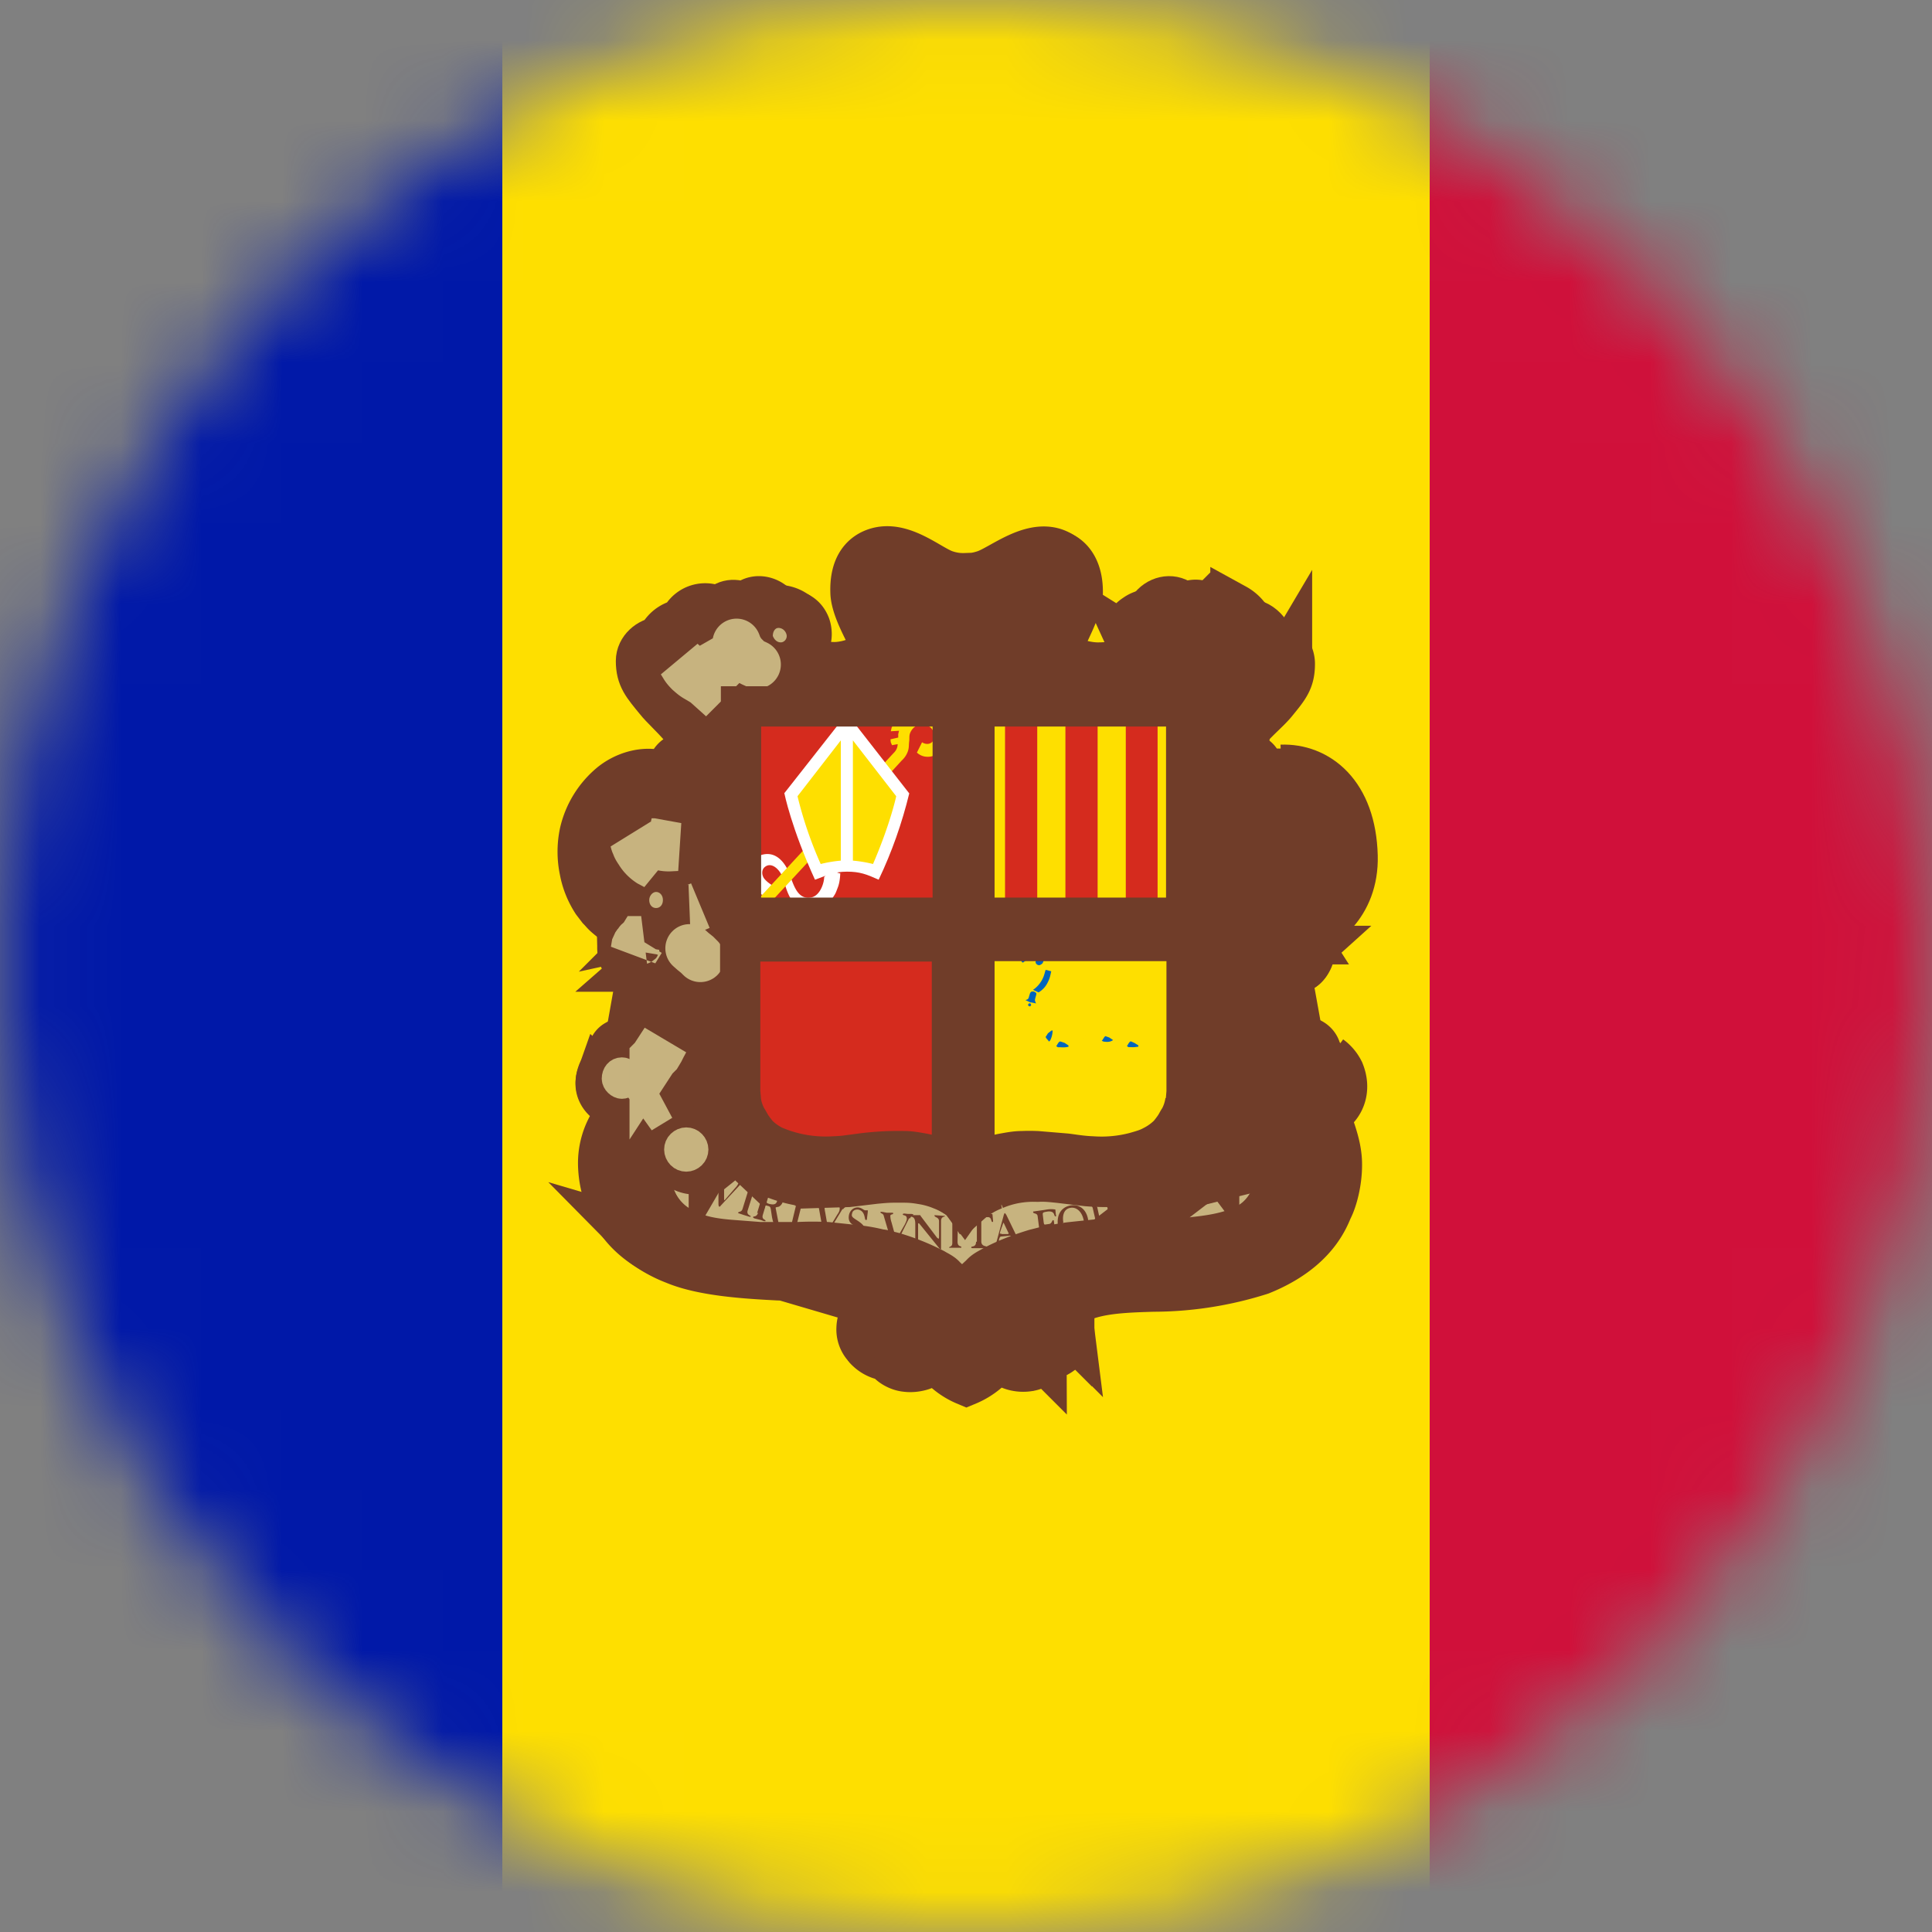<svg xmlns="http://www.w3.org/2000/svg" width="24" height="24" fill="none" xmlns:v="https://vecta.io/nano"><rect width="100%" height="100%" fill="#808080" stroke="none"/><style><![CDATA[.B{stroke-linecap:round}.C{fill:#fedf00}.D{stroke-width:.7}.E{stroke:#703d29}.F{stroke-width:.6}.G{fill:#d52b1e}.H{fill:#c7b37f}.I{stroke-width:.5}]]></style><mask id="A" mask-type="alpha" maskUnits="userSpaceOnUse" x="0" y="0" width="24" height="24"><circle cx="12" cy="12" r="12" fill="#c4c4c4"/></mask><g mask="url(#A)"><path d="M-4 0H28V24H-4V0Z" fill="#d0103a"/><path d="M-4 0H17.76V24H-4V0Z" class="C"/><path d="M-4 0H6.24v24H-4V0z" fill="#0018a8"/><path d="M11.02 6.83c.385 0 .545.33.93.33.235 0 .375-.075.585-.195.145-.08.235-.125.4-.125a.37.37 0 0 1 .365.2.53.53 0 0 1 .065.335 2 2 0 0 1-.135.415c-.035.08-.065.125-.065.2 0 .205.28.275.47.28.04 0 .385 0 .6-.2-.115-.005-.245-.1-.245-.215 0-.13.1-.215.215-.255.025-.005.065.015.085 0 .035-.015.02-.05.05-.07.06-.05.1-.08.18-.08.05 0 .08.005.125.035.02.02.03.04.05.04.06 0 .1-.04.15-.04a.25.25 0 0 1 .115.03c.03.015.03.075.07.075.02 0 .12-.045.175-.045.1 0 .17.04.24.125.02.025.03.07.05.07a.31.31 0 0 1 .24.15c.015.02.035.07.055.075.03.015.05.01.085.035a.3.3 0 0 1 .14.24c0 .035-.015.08-.025.1-.1.325-.315.43-.54.715-.1.12-.175.215-.175.37 0 .035.05.105.065.135-.01-.07.025-.16.1-.165a.2.2 0 0 1 .2.18c.001.03-.004.06-.015.1a.48.48 0 0 1 .2-.07h.095c.165 0 .35.095.465.2a1.05 1.05 0 0 1 .365.84c-.04.26-.015.74-.7.93.125.05.2.15.2.26.001.03-.003.06-.014.088s-.026.054-.047.076-.045.04-.073.052-.057.02-.087.02a.22.22 0 0 1-.175-.07c-.14.14-.165.285-.165.485a.63.63 0 0 0 .07.3.62.62 0 0 0 .185.255c.05-.075.105-.13.2-.13.085 0 .16.03.195.1.01.025 0 .045.015.07s.04.035.055.065c.025.05 0 .1.025.135.015.035.045.04.06.07a.31.31 0 0 1 .025.135c0 .15-.135.26-.285.26-.05 0-.07-.02-.115-.015.085.085.15.125.215.225.102.152.154.332.15.515a1.1 1.1 0 0 1-.14.56 1 1 0 0 1-.35.425 1.75 1.75 0 0 1-.8.32c-.18.037-.365.06-.55.07l-.705.04c-.36.02-.6.075-.865.33.12.085.2.175.2.32s-.1.265-.235.3c-.035.01-.06 0-.095.02s-.035.065-.07.085a.31.31 0 0 1-.19.05.4.4 0 0 1-.32-.125c-.1.1-.15.17-.275.245-.04.02-.06.05-.105.05-.075 0-.1-.05-.17-.1a1.15 1.15 0 0 1-.22-.2c-.115.065-.18.12-.315.12a.35.35 0 0 1-.2-.05c-.03-.025-.04-.06-.075-.08-.035-.025-.065-.015-.105-.035-.15-.065-.25-.175-.25-.34 0-.145.1-.235.22-.3-.25-.25-.5-.3-.85-.3l-.7-.04c-.22-.015-.34-.035-.55-.07-.165-.025-.26-.035-.4-.105-.5-.24-.84-.565-.9-1.125-.01-.05-.01-.075-.01-.125 0-.3.115-.47.32-.675-.05-.015-.085 0-.14-.015-.125-.05-.22-.135-.22-.275 0-.05 0-.085.025-.13.02-.03.05-.035.06-.07.01-.05 0-.08.02-.125.015-.025.04-.03.05-.06.05-.095.1-.17.205-.17.1 0 .15.05.2.125.1-.04.1-.105.16-.185.06-.1.098-.2.1-.325s-.002-.23-.04-.34c-.02-.075-.03-.125-.1-.185-.05.05-.1.07-.17.07-.145 0-.25-.125-.25-.265a.24.24 0 0 1 .15-.23c-.08-.07-.15-.075-.235-.13-.13-.08-.175-.17-.26-.3-.06-.08-.075-.14-.1-.235a.95.95 0 0 1-.05-.39c.03-.25.075-.4.23-.595a.66.66 0 0 1 .29-.245c.115-.05.185-.085.3-.085l.1.005c.05.003.097.017.14.04.02.01.055.045.055.02s-.015-.04-.015-.065c0-.1.075-.2.18-.2.075 0 .105.07.145.135.02-.04.035-.07.035-.115 0-.17-.095-.26-.2-.395-.235-.3-.525-.425-.525-.8 0-.1.05-.185.15-.245.025-.015.065 0 .1-.015s.02-.05.035-.07c.025-.035.05-.05.08-.08.05-.05.1-.03.155-.075.03-.02.04-.05.06-.07.065-.08.125-.12.23-.12.05 0 .08 0 .125.02l.05.025c.015-.01.04-.04.075-.055a.2.2 0 0 1 .11-.03c.055 0 .1.03.15.03.015 0 .02-.02.04-.03.05-.035.075-.05.135-.05s.1.015.14.05c.05.025.05.065.1.1.025.015.05.01.075.02.13.045.225.13.225.265 0 .075-.015.125-.07.175-.045.035-.085.03-.14.05a.8.8 0 0 0 .565.175c.2 0 .465-.085.465-.295 0-.1-.05-.15-.1-.24a.94.94 0 0 1-.105-.425.49.49 0 0 1 .095-.335c.08-.115.18-.145.325-.145z" class="H"/><g class="E"><g class="D"><path d="M9.62 7.95a.18.18 0 0 0 .12.12c.04.015.135.01.2-.07.05-.06.05-.14.03-.2-.017-.044-.046-.083-.085-.1l-.255.26z" stroke-linejoin="round"/><path d="M16.05 11.805c-.06-.145-.215-.08-.22 0-.025.185.135.24.25.2a.2.2 0 0 0 .073-.037c.022-.017.04-.04.052-.063.03-.05.04-.12.02-.185-.008-.03-.022-.056-.04-.08a.25.25 0 0 0-.065-.06c-.045-.03-.095-.03-.17-.03-.275 0-.52.325-.6.67a1.43 1.43 0 0 0-.015.6 1.12 1.12 0 0 0 .295.565c.14.133.3.232.495.3.065.02.134.02.2.005.16-.035.235-.2.15-.35-.065-.125-.265-.2-.36-.03-.005.015-.02.045-.02.075 0 .045.02.1.05.12.075.045.2.03.185-.1" class="B"/></g><path d="M15.2 13.7c.085-.098.202-.163.33-.185a.63.63 0 0 1 .41.1c.163.074.3.194.396.345s.146.326.144.505-.05.375-.1.47c-.04.085-.15.45-.765.7-.355.15-.9.18-1.285.2-.52.015-1 .035-1.275.38" stroke-width=".8"/><g class="D"><path d="M12.525 8.135c.04.07.065.115.04.195-.03.085-.1.14-.18.14a.27.27 0 0 1-.225-.39c.16-.265.465-.115.75.015-.015-.065-.04-.1-.035-.175.005-.2.16-.3.225-.5.035-.115.05-.215-.035-.3-.075-.065-.16-.065-.255-.03-.2.075-.425.295-.83.3-.4-.005-.64-.225-.835-.3-.1-.035-.18-.035-.255.035-.085.08-.07.18-.035.3.065.2.22.285.225.5 0 .08-.02.1-.035.17.285-.13.6-.295.75-.015.085.16-.025.385-.225.385-.1 0-.15-.05-.18-.135-.02-.075 0-.14.04-.2m3.9 6.155c-.015-.05 0-.105.04-.165.06-.08.185-.105.3-.05a.37.37 0 0 1 .125.11l.055.08c.035.055.05.1.05.125.125.35-.07.725-.325.88-.2.12-.435.17-.72.2-.125.02-.2.015-.325.025h-.48c-.12-.006-.24-.006-.36 0l-.38.04c-.08.01-.17.025-.27.05-.03 0-.06.01-.1.02l-.06.015c-.18.055-.35.12-.5.2-.04.025-.1.05-.125.085l-.065.06c-.1.1-.195.2-.22.335v.08c0 .1.07.215.27.25l3.07-2.35z"/><path d="M11.83 8.28c-.005.075-.035.125-.115.155m.015-.44c.04.027.074.064.095.108s.03.093.025.142c-.01.125-.04.155-.14.225l.02-.475z" class="B"/></g></g><path d="M9.835 7.665l.035.025.04.04.025.05.01.04v.095l-.01.04-.025.03-.03.03-.045.025-.1.02-.05-.025-.045-.03-.025-.04-.02-.05v-.02l.24-.23z" class="H"/><g class="E"><g class="D"><path d="M9.76 7.86c-.015-.085-.1-.1-.15-.05-.055.075-.015.2.1.235a.2.2 0 0 0 .195-.07c.05-.065.045-.14.025-.2-.016-.045-.046-.083-.085-.1-.135-.1-.355-.08-.43.1-.1.22.1.4.3.515.23.16.5.2.7.2.46-.005.8-.225 1.035-.35.05-.03.105-.025.135.01a.1.1 0 0 1-.015.135" class="B"/><path d="M9 14.07l-.005.1-.015.06-.05.1-.065.1-.075.06-.055.025-.08.02M8.4 14.06l-.1.035-.1.08-.05.065-.055.1-.025.075-.02.1-.01.07.36-.515z"/></g><path d="M11.985 16.455c-.015.085-.095.18-.265.2l-.03.01" stroke-width=".8"/><path d="M16.2 13.8c.1.087.162.192.2.308s.072.24.07.367c0 .18-.05.375-.1.47-.04.085-.15.45-.765.7a4.25 4.25 0 0 1-1.28.2c-.515.015-1 .035-1.27.365" stroke-width=".9"/><path d="M15.375 14.145c.04-.05.175-.12.3-.055a.31.31 0 0 1 .115.1" class="F"/><path d="M16.08 13.7l.07.025a.35.35 0 0 0 .2 0c.14-.04.23-.17.16-.345a.3.3 0 0 0-.09-.105" stroke-width=".9"/><path d="M9.945 7.9c0 .1-.06.14-.15.16M8.015 10c-.1.055-.165.07-.24.155-.058.107-.102.222-.13.34l.37-.495z" class="B D"/><path d="M15.855 9.6a.95.95 0 0 1 .673.299.95.95 0 0 1 .257.691c0 .8-.495.925-.7.98" class="F"/><path d="M15.92 9.6c.405-.015.825.285.845 1.035.015.585-.4.85-.6.9" class="D"/><g class="F"><path d="M8.62 9.525v.05m7.07 2.845l.005-.08.03-.125.035-.1.045-.08.05-.065-.165.45zm.555-.62v.075l-.025.05-.035.055-.04.03-.06.025h-.055L16 12.03l.255-.23zm-.97-2.4l.015-.085.04-.08.05-.075.08-.1.07-.07.1-.1.1-.095.055-.065.075-.095.07-.1.04-.085.025-.1.005-.135v-.04L15.275 9.4zm.1 5.155l.08-.02.06-.03.035-.035.025-.04.015-.06v-.045l-.215.23zM7.68 13.7h.135l.08-.03-.215.03zm.465-1.855l-.01.07-.04.06L8.06 12l-.035.015-.05.005h-.03l.2-.175zm.295-.6l-.015.105-.025.05-.04.06-.06.045-.06.03-.115.025.315-.315zm.45-1.67l-.025.065-.025.05-.04.05-.05.05-.06.025-.055.015-.03-.005.285-.25z"/><path d="M16.135 13.5l.025.01c.07.04.2-.01.17-.12m-7.615-2.2c-.03.03-.066.053-.105.07l.105-.07z" class="B"/><path d="M12.37 16.835a.85.85 0 0 1-.38.305c-.153-.064-.284-.17-.38-.305m4.28-4.855c.05.065.145.085.22.065.027-.007.05-.02.073-.037a.2.2 0 0 0 .052-.063c.03-.05.04-.12.02-.185-.01-.03-.025-.056-.045-.08a.34.34 0 0 0-.065-.075l-.02-.01-.235.385zm.555 1.315c.003-.01.004-.023.005-.035a.2.2 0 0 0-.065-.15l-.04-.04.1.225zm-.08-.2c0-.1-.075-.16-.17-.175l.17.175zm-.38-.035L15.92 13c-.137-.145-.214-.336-.215-.535 0-.2.08-.42.18-.5l.1 1.085zM13.06 16.2l.1-.08.06-.05.115-.07.1-.05.08-.025.15-.03.18-.03-.785.335z"/><path d="M11.72 16.63a.5.5 0 0 1-.11.21" class="B"/><path d="M12.35 16.82c-.065.1-.215.25-.38.3-.153-.066-.285-.173-.38-.3m.145-.295l-.02.1.02-.1zm-.135.325l-.05.05-.085.045-.1.03.235-.125zm-.515-8.765c.015-.04.025-.07.025-.13-.005-.2-.16-.305-.225-.5-.035-.115-.05-.215.035-.3.07-.07.16-.07.25-.03.2.075.43.3.835.3-.405-.01-.64-.225-.83-.3-.1-.04-.2-.05-.265.025-.085.08-.06.2-.025.305.065.195.2.3.215.5 0 .06-.015.1-.025.13h.01zM12 7.4c.4-.02.745-.3.855-.315.1-.02.15-.01.225.055-.07-.065-.15-.06-.25-.025-.2.075-.42.3-.83.3V7.4zm3.98 5.66c-.096-.072-.174-.166-.228-.273s-.082-.226-.082-.347c0-.205.085-.42.18-.5l.13 1.12z"/><path d="M11.335 8.185l.115-.065c.05-.03.115-.025.145.01s.035.1-.01.14" class="B"/><path d="M8.76 9.755c.043.034.077.077.1.127s.035.104.034.158c0 .155-.13.4-.45.5-.106.03-.22.015-.315-.04m2.605-2.035c.275-.06.5-.18.67-.275l-.67.275zm2.28 7.935c.025.015.04.05.04.05.005.01.015.025.015.04.015.075-.035.12-.1.13-.085.01-.15-.04-.175-.1l.22-.12zM10.72 8.45c.275-.055.5-.18.67-.275l-.67.275zm5.55 5.07c-.05.02-.08.015-.15-.01l-.1-.05c-.182-.104-.33-.26-.42-.45-.038-.073-.067-.15-.085-.23a.6.6 0 0 1-.025-.165 1.28 1.28 0 0 1 .235-.765c.055-.08.105-.125.2-.13l.325 1.8z"/><path d="M8.815 10.28c.055.04.08.085.08.165 0 .05-.035.12-.095.185a.62.62 0 0 1-.44.2.53.53 0 0 1-.3-.085.45.45 0 0 1-.19-.27"/><path d="M8.9 9.635c-.014.044-.037.085-.068.12s-.07.062-.112.08c-.095.04-.2 0-.26-.04m.36.82c.065.06.085.135.085.23 0 .135-.055.24-.185.35-.03.03-.06.05-.1.075l.2-.655zm6.275-.45v.175-.175zm-.015-.045v.25-.25zm.015-.54v.33-.33zm-.015-.07v.445V9.5zm-.095 4.545c-.052.106-.123.2-.2.28a.98.98 0 0 1-.29.205 1.23 1.23 0 0 1-.33.11c-.11.027-.225.042-.34.045-.125 0-.195 0-.32-.01l-.335-.04c-.1-.01-.17-.02-.28-.015-.187-.007-.374.024-.55.1a1.02 1.02 0 0 0-.315.19 1.1 1.1 0 0 0-.32-.19 1.1 1.1 0 0 0-.255-.07c-.115-.02-.175-.02-.3-.02s-.17.005-.28.015l-.335.04-.32.01a1.65 1.65 0 0 1-.67-.15c-.122-.057-.23-.14-.32-.24l5.76-.25zm-3.655 2.92l.1-.01-.1.01zm1.605-.13l.1-.005.085-.035.06-.04.085-.1.015-.03.015-.085v-.04l-.35.335zm2.7-7.17c.035-.13-.01-.27-.14-.265l.14.265zm-6.74 2.06a.41.41 0 0 1-.175.235l.175-.235z"/><path d="M8.2 10.12c.075.04.155-.02.14-.12-.007-.03-.023-.055-.045-.075s-.05-.032-.08-.035" class="B"/><path d="M8.5 14.33c.015.015.02.035.04.04.035.01.06.02.095-.025.04-.055.015-.14-.025-.195a.25.25 0 0 0-.29-.05c-.04.025-.085.05-.13.1l-.055.08a.43.43 0 0 0-.055.12c-.1.295.02.6.205.785"/><path d="M13 16.4l.035.04.01.045c.015.075-.035.12-.1.13-.08.01-.14-.04-.165-.1" class="B"/><path d="M16.345 13.07c-.008-.042-.03-.08-.063-.107s-.074-.042-.117-.043c-.05 0-.096.02-.13.054s-.054.082-.054.13a.19.19 0 0 0 .05.13m-.56-5.495a.37.37 0 0 1 .315.35c0 .22-.075.3-.2.46-.125.17-.535.48-.535.835 0 .215.06.35.215.42.1.05.215 0 .27-.05.13-.12.075-.325-.06-.35-.16-.03-.195.23-.035.215l.02-1.88z"/><path d="M8.7 11.205c.135.1.195.2.195.375a.42.42 0 0 1-.2.375m6.5-2.2c-.043.034-.078.077-.1.127s-.035.104-.034.158c0 .155.13.4.45.5.12.035.24.03.3-.015l-.625-.77zM8.02 10a.47.47 0 0 0-.24.175c-.12.19-.16.417-.1.635a.79.79 0 0 0 .115.28c.015.022.03.042.05.06l.06.05.125-1.2zm3.075 5.8c.245.105.42.185.57.425a.5.5 0 0 1 .06.245c0 .135-.05.285-.165.38-.045.04-.1.07-.156.087s-.12.022-.18.013c-.095-.01-.185-.08-.2-.13l.07-1.02z"/><path d="M8.575 11.82c.2.255.315.405.32.705a.98.98 0 0 1-.25.685" class="B"/><path d="M15.085 12.775v.8l-.005.125-.015.085M12.5 8.465c.037-.027.063-.066.075-.1.025-.075.025-.14-.01-.2.05.07.05.125.035.2-.005.05-.04.075-.08.115v-.005z"/><path d="M9.005 14.025c.008.07.002.138-.018.204s-.053.128-.097.18c-.04.045-.13.13-.25.13-.185 0-.24-.125-.25-.16m6.68-1.68v.995l-.025.13.025-1.125zm0-1.025v.73-.73zm.015.06v.6-.6zm0-.75v.44-.44zm-.015-.055v.55-.55zm.015-.4v.175-.175zm-.015-.035v.25-.25zm-.1 3.5l-.02.035c-.05.107-.12.204-.205.285a.98.98 0 0 1-.295.2 1.23 1.23 0 0 1-.325.11 1.63 1.63 0 0 1-.345.045c-.125 0-.195 0-.315-.01l-.34-.04-.28-.015c-.1 0-.175 0-.285.02a1.1 1.1 0 0 0-.26.07c-.135.055-.285.15-.32.2-.03-.04-.185-.135-.315-.2a1.1 1.1 0 0 0-.26-.07c-.1-.02-.175-.02-.3-.02-.1 0-.17.005-.28.015l-.335.04-.315.01a1.65 1.65 0 0 1-.675-.15c-.108-.05-.207-.12-.3-.205a1.1 1.1 0 0 1-.125-.14l5.875-.18z"/><path d="M12.4 16.85l.035.035c.045.04.1.07.156.087s.12.022.178.013c.04-.005.08-.018.114-.04s.064-.05.086-.085l.025-.035m-4.205-2.88a.63.63 0 0 1 .095.125c.05.1.03.24-.005.3a.23.23 0 0 1-.015.02l-.075-.455zM7.84 15.3a1.53 1.53 0 0 0 .545.355c.355.15.905.18 1.285.2.5.015.965.035 1.25.35L7.84 15.3zm3.945.705a.6.6 0 0 1 .2.275l-.2-.275zm-.165.85a.4.4 0 0 1-.035.035c-.045.04-.097.07-.154.086s-.117.022-.176.014c-.1-.01-.2-.08-.215-.13l.58-.005zm-.85-.14l.015.02a.38.38 0 0 0 .255.12l-.27-.14zm1.62.14a.9.9 0 0 1-.385.305c-.153-.064-.284-.17-.38-.305l-.015-.025.78.025z"/><path d="M12.95 16.83l-.035.06-.055.05-.085.035h-.08"/><path d="M14.45 7.65a.3.3 0 0 1 .11.13c.1.225-.1.395-.3.52-.125.084-.267.14-.415.165m-.695 7.8c.05.038.093.087.12.145.015.035.02.075.025.115a.29.29 0 0 1-.075.21c-.035.037-.076.067-.123.088s-.097.032-.147.032l.2-.6zm-.2.58a.34.34 0 0 1-.26-.11l.26.1zm2.925-3.505a1.19 1.19 0 0 1-.24-.32c-.038-.07-.066-.147-.085-.225a.6.6 0 0 1-.025-.165 1.3 1.3 0 0 1 .23-.765c.035-.04.07-.1.105-.1l.015 1.585zm-.08-5.38c.125.01.24.15.24.285 0 .2-.065.275-.22.465-.13.16-.53.45-.515.725 0 .05.025.1.055.14l.44-1.615zm-.6 1.8a.35.35 0 0 0 .1.07.25.25 0 0 0 .215-.015l-.315-.055z"/><path d="M13.3 8.2a.23.23 0 0 1-.06-.05c-.05-.05-.075-.115-.04-.22.03-.095.185-.36.2-.545.01-.28-.1-.45-.265-.5M14.23 8.08a.21.21 0 0 1-.155-.075.17.17 0 0 1-.035-.05l.2.125z"/><path d="M15.065 14.35l.03.04a.41.41 0 0 0 .275.15c.185 0 .23-.13.235-.16.025-.145-.025-.18-.1-.225 0 0-.04-.02-.095-.01m-2.045-6.82l-.005.1-.03.1-.05.15-.05.095-.04.095-.02.065-.01.05.005.045.2-.7z" class="B"/><path d="M8.83 10.3c.025.02.045.045.055.065M7.85 13.72c-.06.017-.124.017-.185 0-.145-.045-.26-.18-.2-.35l.385.35zm.285-1.94c.015.015.02.035.02.05.02.2-.14.24-.25.2a.28.28 0 0 1-.15-.115c-.02-.035-.034-.074-.035-.115l.415-.03zm.685-1.15c.03.025.05.05.065.085l-.065-.085z"/><path d="M8.895 10.525c-.02.044-.047.085-.08.12a.62.62 0 0 1-.44.2.53.53 0 0 1-.3-.085c-.1-.065-.17-.165-.2-.28" class="B"/><path d="M8.77 9.765a.39.39 0 0 1 .12.17"/><path d="M8.9 10.16c-.045.15-.175.33-.43.395-.12.03-.28-.01-.33-.05" class="B"/><path d="M8 10.13c.015.13.1.23.27.23.235.005.38-.335.17-.575"/><path d="M8.15 11.585c.2-.025.33-.185.3-.365-.015-.14-.14-.25-.23-.255m-.75.3a.68.68 0 0 0 .12.12.84.84 0 0 0 .3.165l-.42-.285z" class="B"/><path d="M8.5 9.405c.095 0 .15.08.145.15"/><path d="M15.93 9.995c.085.115.03.35-.2.35a.26.26 0 0 1-.225-.125M8.47 8.15c.047.124.135.228.25.295l-.25-.295z" class="B"/><path d="M15.085 8.455V9.25"/><g class="B"><path d="M14.7 7.545c.135-.07.24-.06.315.05s.1.234.08.36a.46.46 0 0 1-.175.29m-6.73 1.87c.07.05.165-.035.125-.13-.025-.06-.1-.13-.235-.045-.14.095-.1.4.16.395.235 0 .38-.34.17-.58-.2-.23-.565-.18-.8.01a1.07 1.07 0 0 0-.36.585c-.032.152-.032.308 0 .46.025.134.076.26.15.375l.065.085c.04.04.05.06.1.1a.75.75 0 0 0 .52.185c.23-.01.365-.17.34-.365-.02-.2-.2-.285-.335-.195-.085.06-.115.245.035.3.08.025.155-.085.1-.15l-.035-1.02z"/><path d="M15.025 7.6a.29.29 0 0 1 .415.08.46.46 0 0 1 .08.305.56.56 0 0 1-.285.46"/></g><path d="M15.75 7.96c.13.01.23.125.23.255 0 .2-.05.275-.2.465-.135.165-.53.45-.52.73 0 .105.1.2.165.2"/><path d="M15.77 10.115c-.075.05-.165-.03-.125-.12.025-.06.1-.14.235-.055.135.095.1.4-.165.395-.235 0-.4-.33-.17-.58.2-.23.585-.185.825.005.1.08.305.3.35.6.05.35.045.78-.32 1.05a.91.91 0 0 1-.53.15c-.23-.01-.365-.175-.34-.37.025-.2.2-.27.335-.195s.115.27-.035.3c-.085.01-.155-.085-.1-.15" class="B"/><path d="M15.645 9.995c.04-.175.185-.2.3-.2.325.005.555.4.56.775 0 .475-.2.76-.55.775-.095 0-.25-.04-.25-.15"/><path d="M15.85 9.915c.345.08.465.4.465.7 0 .245-.025.58-.5.695" stroke-linecap="square"/><path d="M16.42 13.265c.006-.034.002-.07-.01-.1s-.032-.06-.06-.082-.058-.036-.092-.04-.07-.002-.1.01-.06.033-.082.06-.036.058-.04.092-.002.07.01.1.033.06.06.082"/><g class="B"><path d="M15.97 13.795c-.16-.1-.475-.25-.75-.1a.38.38 0 0 0-.22.22.5.5 0 0 0 .09.475c.045.05.135.13.25.135.2 0 .235-.13.24-.16.02-.14-.06-.195-.1-.205-.035-.015-.14-.01-.16.065-.01.025-.01.065.01.1m.4-1.345c.07.1.15.205.315.3l-.315-.3z"/><path d="M13.025 16.42c.05.1-.01.16-.08.17-.1.015-.165-.07-.17-.15a.22.22 0 0 1 .057-.164c.02-.022.044-.04.072-.052a.22.22 0 0 1 .086-.02c.115 0 .205.075.25.175.015.035.025.075.025.12a.29.29 0 0 1-.07.205.36.36 0 0 1-.122.09c-.046.02-.097.033-.148.034-.2.005-.375-.2-.375-.4 0-.385.57-.6.8-.65a4.2 4.2 0 0 1 .895-.12l.505-.025a2.87 2.87 0 0 0 .45-.065 1.36 1.36 0 0 0 .63-.32.96.96 0 0 0 .295-.41.85.85 0 0 0-.065-.695c-.055-.1-.13-.17-.22-.228s-.2-.097-.296-.112c-.185-.025-.35.055-.45.24-.05.1-.03.24.005.3a.3.3 0 0 0 .24.15c.2 0 .235-.13.24-.16.02-.14-.06-.195-.1-.2-.035-.01-.14-.005-.16.07-.01.025-.01.065.01.1M12.86 15.8c-.24.105-.42.185-.57.425a.52.52 0 0 0-.06.245c0 .135.055.285.165.38a.42.42 0 0 0 .157.087c.057.017.12.022.178.013.1-.01.185-.08.2-.13"/></g><path d="M15.255 11.205c-.115.04-.195.2-.195.375a.42.42 0 0 0 .2.375"/><path d="M15.38 11.82c-.2.255-.315.405-.32.705 0 .285.085.48.255.685" class="B"/><path d="M14.295 7.6l.015-.025c.085-.12.235-.155.345-.075.13.1.165.27.13.45-.025.1-.1.205-.2.275"/><path d="M9.255 7.54c-.13-.06-.235-.05-.315.05-.04.05-.066.11-.08.17s-.014.127 0 .19c.03.135.07.2.175.3" class="B"/><path d="M8.93 7.6a.29.29 0 0 0-.415.08.46.46 0 0 0-.08.305.56.56 0 0 0 .29.46m-.24-.705a.34.34 0 0 0-.3.33c0 .225.05.315.175.48s.535.48.535.835c0 .215-.06.35-.215.42-.1.05-.215 0-.27-.05-.13-.12-.075-.325.06-.35.165-.03.195.23.035.215"/><path d="M8.2 7.96c-.125.01-.25.115-.25.25 0 .2.075.28.23.47.13.165.505.45.495.725 0 .1-.075.23-.145.215"/><path d="M7.9 11.805c.065-.145.22-.08.23 0 .02.185-.14.24-.255.2a.2.2 0 0 1-.125-.1.24.24 0 0 1-.02-.185c.01-.03.025-.056.045-.08a.25.25 0 0 1 .06-.06c.05-.03.095-.03.17-.03.275 0 .52.325.6.67a1.43 1.43 0 0 1 .015.6 1.12 1.12 0 0 1-.29.565 1.29 1.29 0 0 1-.5.29.35.35 0 0 1-.195.005c-.14-.045-.23-.175-.16-.35.06-.13.27-.2.365-.03.01.015.02.045.02.075 0 .045-.02.1-.05.12-.07.045-.185.03-.18-.1" class="B"/><path d="M7.535 13.27c-.006-.034-.004-.07.008-.1s.03-.06.058-.084.058-.037.092-.043.07-.003.1.01.06.032.083.058.037.058.042.092.002.07-.01.1-.033.06-.06.082m-.16.135c.05.02.08.015.145-.01l.1-.05c.13-.075.28-.2.42-.455a.94.94 0 0 0 .085-.225c.015-.05.025-.1.03-.165a1.28 1.28 0 0 0-.24-.765c-.055-.08-.1-.125-.2-.13l-.32 1.8z"/><path d="M7.6 13.07c.008-.043.03-.08.065-.1s.076-.042.12-.04.094.02.128.056.052.08.052.13a.19.19 0 0 1-.05.13m.055-.17a.78.78 0 0 0 .228-.273.77.77 0 0 0 .082-.347c0-.205-.08-.42-.18-.5"/><path d="M8.235 12.97c-.076.126-.185.23-.315.3" class="B"/><path d="M8.73 13.685c-.05-.1-.14-.16-.3-.175a.7.7 0 0 0-.41.095.93.93 0 0 0-.54.85 1.25 1.25 0 0 0 .1.475c.045.08.15.45.765.7.416.13.85.195 1.285.195.52.02 1 .04 1.28.38"/><path d="M7.985 13.795c.165-.1.475-.25.755-.1a.4.4 0 0 1 .215.22.5.5 0 0 1-.09.475c-.045.05-.135.13-.25.135-.2 0-.235-.13-.24-.16-.02-.14.06-.195.1-.2.035-.01.14-.005.16.07.01.025.01.065-.01.1" class="B"/><path d="M8.635 14.285c.015-.05.01-.1-.04-.165-.038-.04-.088-.066-.142-.075s-.1 0-.158.025c-.035.025-.08.05-.12.1-.02.02-.05.055-.06.08-.035.055-.05.1-.05.125-.125.35.075.72.325.88.22.14.44.18.72.2l.325.025h.48a3.6 3.6 0 0 1 .36 0l.38.04a2.09 2.09 0 0 1 .27.05c.03 0 .06.01.1.02l.06.015a2.82 2.82 0 0 1 .5.2c.04.025.1.05.125.085l.065.06c.1.1.2.2.22.335v.08c0 .1-.07.215-.265.25m-.8-.195c-.05.1.01.16.08.17.1.015.165-.07.175-.15a.22.22 0 0 0-.22-.235c-.054.001-.107.02-.152.05s-.08.075-.098.125c-.015.038-.024.08-.025.12a.29.29 0 0 0 .07.205.36.36 0 0 0 .122.09c.046.02.097.033.148.034.2.005.375-.2.375-.4 0-.385-.57-.6-.8-.65a4.2 4.2 0 0 0-.895-.12c-.175-.005-.3 0-.505-.025a2.87 2.87 0 0 1-.45-.065 1.36 1.36 0 0 1-.625-.32.85.85 0 0 1-.235-1.1c.054-.092.13-.17.218-.23s.2-.1.297-.114c.2-.025.35.055.45.24.05.1.03.24-.005.3a.3.3 0 0 1-.24.15c-.2 0-.235-.13-.24-.16-.02-.14.06-.195.1-.2.035-.01.14-.005.16.07.01.025.01.065-.01.1"/><path d="M9.665 7.6l-.02-.025C9.56 7.455 9.4 7.42 9.3 7.5c-.13.1-.165.27-.125.45a.45.45 0 0 0 .2.275" class="B"/><path d="M14.34 7.98c-.2.22-.405.3-.705.3-.1 0-.275-.03-.38-.105-.065-.05-.14-.13-.095-.275.03-.095.185-.36.2-.545.015-.28-.095-.435-.265-.495-.3-.1-.65.2-.85.27-.105.035-.16.04-.255.04a.7.7 0 0 1-.26-.04c-.2-.07-.535-.38-.85-.27-.17.06-.275.215-.265.5.005.18.16.45.2.54.05.145-.025.225-.095.275-.1.075-.285.105-.375.1-.3-.005-.505-.075-.705-.295"/><path d="M10.865 15.72c.04.015.01-.01.265.1a1.1 1.1 0 0 1 .565.445c.06.112.075.242.045.365" class="B"/><path d="M10.885 16.8a.4.4 0 0 0 .16.045c.2.005.375-.2.375-.4 0-.14-.075-.26-.18-.35"/><path d="M10.93 16.42c-.05.115.02.175.1.185.1.01.17-.07.18-.15.003-.042-.006-.084-.025-.12s-.05-.068-.085-.09" class="B"/><path d="M15.505 7.74c.16 0 .3.18.3.36 0 .215-.1.345-.195.44-.065.08-.135.15-.22.235"/><path d="M7.7 13.2c.06 0 .125.045.165.115.005.01.02.04.02.075 0 .045-.02.1-.05.1-.075.05-.2.025-.2-.1m7.7-5.84a.45.45 0 0 1 .14.12c.065.1.085.185.08.3-.01.2-.16.355-.3.45l.08-.88zm-.315 0l.03.035c.095.1.1.27.08.36a.41.41 0 0 1-.19.27L15 7.57zm-.33-.055c.13.1.17.27.125.45-.03.125-.1.2-.2.26l.085-.7zm.47 2.765c.015.05.045.065.075.1.086.085.193.145.3.175.12.035.23.01.315-.045l-.7-.23z" class="B"/><path d="M7.795 12.925c.1 0 .2.095.2.2a.19.19 0 0 1-.05.13m.14-1.7c.25.05.485.345.56.665.03.115.065.365.015.6a1.12 1.12 0 0 1-.3.57c-.032.035-.067.066-.105.095l-.05.035-.12-1.965z"/><path d="M7.73 13.035c.105 0 .205.1.205.2 0 .03-.006.057-.018.083s-.03.05-.052.067"/><path d="M8.9 12.785c-.017.07-.042.137-.075.2a.89.89 0 0 1-.18.235m.065-1.245a.9.9 0 0 1 .19.385l-.2-.385z" class="B"/><path d="M8.715 11.215c.1.075.15.15.175.24"/><path d="M8.265 10.345l.1-.03.065-.05.04-.055.035-.1.015-.075m.365.93a.5.5 0 0 1-.17.23l.17-.23z" class="B"/><path d="M8.05 9.965c-.035.01-.08.02-.125.04a.45.45 0 0 0-.175.15.85.85 0 0 0-.11.635.79.79 0 0 0 .115.28l.05.07c.07.065.13.1.23.085"/><path d="M8.65 9.5c-.015.065-.05.145-.15.135" class="B"/><path d="M8.285 9.925c-.1-.095-.3-.12-.505.01L7.7 10a.44.44 0 0 0-.07.08c-.053.076-.094.16-.12.25a1.07 1.07 0 0 0-.03.315c0 .05.01.095.015.135.03.14.07.24.115.3s.15.25.385.27c.1.005.24-.035.25-.15"/><g class="B"><path d="M14.2 7.85c.015-.08.115-.095.15-.05.06.08.02.2-.1.245a.2.2 0 0 1-.19-.07c-.05-.065-.045-.14-.025-.2.01-.04.045-.075.085-.1.135-.1.355-.08.43.1.1.22-.1.4-.3.515-.23.16-.5.2-.7.185-.46 0-.805-.22-1.035-.35-.05-.025-.105-.02-.135.015a.1.1 0 0 0 .015.135"/><path d="M15.145 10.635c-.175.2-.01.515.12.6.045.035.065.015.1.035M14.28 7.775c.05 0 .06.02.075.04.06.075.015.205-.1.245l.025-.285z"/></g><path d="M15.155 10.27c-.055.04-.075.085-.08.165-.003.036.002.073.014.107s.03.066.056.093a.7.7 0 0 0 .465.185.53.53 0 0 0 .3-.085.45.45 0 0 0 .19-.27l-.945-.195zm-.095 3.285l-.01.125c-.01.122-.044.24-.1.35s-.123.2-.2.28a.98.98 0 0 1-.295.2 1.23 1.23 0 0 1-.325.115 2.19 2.19 0 0 1-.66.03l-.34-.04-.28-.015c-.186-.005-.37.028-.545.095a1.06 1.06 0 0 0-.32.19c-.03-.045-.185-.14-.315-.2a1.1 1.1 0 0 0-.26-.075c-.1-.02-.175-.02-.3-.02-.1 0-.17.01-.28.02l-.335.035-.315.01a1.65 1.65 0 0 1-.35-.04c-.113-.02-.222-.058-.325-.1a.98.98 0 0 1-.29-.205c-.088-.08-.16-.178-.2-.285a.95.95 0 0 1-.1-.345c-.01-.05-.01-.125-.01-.125v-5.1h6.16v5.1h.005z"/></g></g><g class="H"><path d="M8.4 14.28c0-.033.013-.065.037-.088s.055-.037.088-.037.065.013.088.037.037.055.037.088-.013.065-.037.088-.055.037-.088.037-.065-.013-.088-.037-.037-.055-.037-.088zm-.775-.88c0-.065.04-.115.1-.115s.085.05.085.115-.04.1-.085.1-.1-.05-.1-.1z" stroke="#c7b37f" stroke-width=".3"/><path d="M8.065 11.18c0-.05.04-.1.085-.1s.085.04.085.1-.035.1-.085.1-.085-.04-.085-.1zM9.6 7.9c0-.05.025-.1.07-.1s.085.03.1.08-.025.1-.07.1-.08-.03-.1-.08z"/></g><g stroke="#c7b37f" class="F"><path d="M8.7 11.9l-.04-.04-.05-.04-.045-.04m-.6-.1c-.02.005-.03.01-.04.025s-.02.02-.03.045l-.01.06.08-.13zm.155 1.465l.05-.05.03-.05.025-.05.035-.065-.14.215zm.075.485l-.075.035-.055.03-.065.04-.06.05.255-.155z" class="B"/><path d="M8.7 11.25l-.06.025c-.024.01-.05.014-.075.015"/><path d="M9.15 7.985c.015.035.015.05.035.08.01.025.02.04.04.06L9.3 8.2c.035.03.06.035.1.055M7.87 10.42c.01.03.01.05.025.075.01.035.025.055.045.085.032.054.077.1.13.135l.075.04-.275-.335zm.225.045l.065.03a.37.37 0 0 0 .15.03l.1-.005-.305-.055zm.665-1.98l-.1-.06c-.045-.025-.065-.045-.1-.075-.02-.02-.04-.042-.055-.065l-.04-.065.295.265zM8.84 8l.03.085a.39.39 0 0 0 .07.1c.05.05.085.065.14.1L8.84 8z" class="B"/></g><g fill="#703d29"><path d="M12.665 7.58c0-.085-.085-.1-.12-.1-.1 0-.115.055-.23.115-.1.066-.216.1-.335.1a.6.6 0 0 1-.335-.1c-.115-.06-.135-.115-.23-.115-.015.001-.03.004-.044.01s-.026.015-.036.027-.018.024-.023.038-.008.03-.007.044v.045l.015.01c0-.04.005-.06.025-.085a.11.11 0 0 1 .036-.029c.014-.007.03-.01.044-.01.1 0 .125.06.24.12.15.08.2.095.335.1a.6.6 0 0 0 .34-.1c.115-.06.15-.125.24-.125.03 0 .05.02.065.05v.045l.01.005c0-.015.01-.02.01-.05V7.58z" stroke-width=".2" class="E"/><path d="M9.22 14.7c.025-.025.045-.015.05-.03 0-.01 0-.01-.015-.015l-.045-.01-.04-.02c-.005 0-.02-.01-.025 0-.005.02.05.02.03.07-.01.022-.023.043-.04.06l-.13.15-.01.005v-.215l.005-.1c.01-.02.04 0 .045-.02 0-.005 0-.01-.015-.015-.01 0-.025 0-.055-.015l-.05-.025c-.01 0-.025-.01-.03 0l.005.015c.02.01.025.02.025.05v.37c0 .025.005.03.01.035.005 0 .01 0 .02-.015l.265-.285z"/><path d="M9.375 14.76c.015-.055.05-.02.05-.04l-.075-.035c-.02 0-.04-.015-.06-.02-.025.025.035.025.02.075l-.085.275c-.015.05-.05.03-.055.05v.005l.06.02.08.025h.015c.01-.02-.06-.015-.035-.085l.085-.27zm.185.05c.01-.03.025-.025.045-.02.05.015.07.065.05.125-.01.03-.02.06-.1.04-.015-.005-.035-.01-.03-.025l.035-.115V14.8zm-.14.25c-.025.07-.06.04-.065.06 0 .01.01.01.015.015l.08.02.04.015h.02c.005-.025-.05-.015-.035-.075l.03-.1c.005-.02.005-.025.03-.015.03.005.035.015.04.04l.015.1c.01.045.015.085.05.1.025 0 .06 0 .07-.02H9.7h-.015s-.015 0-.015-.015l-.035-.18c0-.01.02-.01.04-.015a.1.1 0 0 0 .05-.065c.005-.025.02-.1-.1-.145l-.105-.025-.06-.02h-.015c-.005.025.055.02.035.085l-.075.25h.005zm.42.125c-.02.07-.07.025-.075.05 0 .01.005.015.015.015l.075.015.07.02c.015 0 .025.01.03-.005 0-.015-.065-.015-.05-.1l.065-.26c0-.03.01-.03.03-.025l.05.01c.055.015.025.075.05.08.01 0 .01-.02.01-.03l.005-.05v-.02l-.165-.035-.16-.04-.035.085c-.005.005-.01.02 0 .02.025.005.025-.075.085-.06l.045.01c.02.005.025.01.02.04l-.065.27zm.635-.165c.02-.03.04-.025.045-.035s-.01-.01-.02-.015h-.045l-.045-.015c-.005 0-.02-.005-.02.005-.005.02.05.01.04.065 0 .01-.005.03-.03.065l-.1.165-.015.01v-.01l-.035-.2a.27.27 0 0 1-.005-.09c0-.025.035-.01.035-.025 0-.01 0-.01-.02-.015l-.055-.005c-.02 0-.035-.01-.05-.015-.01 0-.025-.005-.03.005l.005.01c.025.01.03.02.035.045l.065.365c.005.025.01.035.015.035s.01 0 .02-.015l.2-.33zm.03.34c0 .015 0 .015.01.025.03.01.05.03.085.035.07.01.13-.035.14-.1.015-.075-.015-.105-.07-.145-.065-.045-.1-.055-.085-.1.005-.035.035-.05.07-.05.1.015.08.13.1.13.015 0 .015-.005.015-.02l.01-.08v-.02h-.03c-.02 0-.035-.025-.08-.035-.06-.01-.115.035-.125.1s.02.1.06.12c.08.055.1.07.1.12s-.045.07-.085.065c-.06-.01-.08-.07-.1-.13-.02-.015-.02 0-.02.01v.085h.005zm.8-.225c.015-.035.04-.03.04-.045 0-.01-.005-.005-.02-.01h-.045l-.045-.005c-.005 0-.02 0-.02.01 0 .02.05 0 .05.055 0 .01-.005.03-.025.07l-.1.175-.005.015-.005-.015-.055-.2a.27.27 0 0 1-.015-.08c0-.025.035-.015.035-.03 0-.01 0-.01-.02-.01h-.06l-.05-.01c-.01 0-.025-.005-.03.005l.01.01c.02.01.03.015.035.04l.105.355.02.035c.005 0 .01 0 .015-.02l.175-.35v.005z"/><path d="M11.38 15.425c0 .06-.05.05-.05.075l.125.005.02-.005c0-.03-.07.01-.07-.1v-.2l.005-.005.01.005.255.315.015.005v-.015-.335c0-.065.05-.05.05-.065l-.13-.01c-.01.03.055.02.055.075v.2l-.005.02-.02-.015-.2-.265c-.01-.015-.005-.015-.02-.015h-.1l-.01.005c0 .03.06-.01.06.105v.23zm.52-.275c0-.055.04-.035.04-.055 0-.005 0-.01-.02-.01h-.13c-.015.03.04.01.04.07v.285c0 .055-.04.04-.04.06h.15c.015-.03-.045 0-.045-.075l.005-.285zm.225.275c0 .075-.06.05-.06.07 0 .01.01.01.02.01h.15c.015 0 .025 0 .025-.015s-.07 0-.07-.07v-.27c0-.03 0-.03.025-.03h.05c.06-.005.04.06.065.06.01 0 .005-.02.005-.03l-.005-.05c0-.01 0-.02-.01-.02l-.165.005H12l-.01.015-.005.08.005.02c.025 0 .01-.08.07-.08h.045c.02 0 .025 0 .03.03v.275zm.315-.1h-.02l.005-.025.035-.1v-.01l.01.005.05.105.01.02c0 .01-.01.01-.02.01h-.07v.005zm.1.025c.015 0 .015 0 .04.05l.01.04c0 .035-.035.03-.035.05h.08l.065-.005c.015 0 .02 0 .02-.01 0-.02-.03 0-.05-.035l-.17-.35-.015-.02c-.01 0-.01.01-.015.02l-.1.37c-.01.035-.04.035-.035.05h.115c.01-.005.025 0 .025-.015s-.06 0-.065-.045v-.05c.01-.04.02-.04.03-.04l.105-.01h-.005zm.415-.25c-.005-.04 0-.04.06-.05.1-.01.07.065.1.06.01 0 0-.02 0-.03l-.005-.055c-.065-.01-.1 0-.135.005l-.14.02c-.01.035.05.01.055.06l.035.275c.01.075-.035.05-.03.075l.08-.005.06-.005c.015 0 .025 0 .025-.015s-.06.005-.07-.06l-.01-.085c-.005-.035-.005-.045.015-.05h.04c.055-.01.05.055.065.05.015 0 .01-.02.005-.025l-.015-.105c-.025-.015-.015.04-.06.045l-.035.005c-.025.005-.025 0-.03-.025l-.01-.085zm.2.14c.02.115.105.185.2.165.17-.035.175-.18.16-.265-.025-.125-.115-.185-.22-.165-.125.025-.175.135-.15.265zm.055-.05c-.015-.08 0-.17.085-.185.07-.015.15.04.17.17.015.1 0 .18-.1.2-.095.02-.15-.1-.165-.18v-.005zm.415-.205c-.005-.035.01-.04.03-.045.05-.01.1.025.105.08.01.035.015.07-.065.1-.015 0-.035.005-.04-.01l-.025-.115h-.005zm0 .285c.02.07-.025.065-.025.08.005.015.015.01.02.005.03 0 .05-.015.08-.02l.05-.01c.01-.03-.04.005-.055-.06l-.025-.1c0-.02-.01-.02.02-.025.025-.01.035-.005.055.015l.065.08c.025.03.05.065.1.055.025-.005.05-.025.05-.045l-.01-.005-.015.005-.14-.145.025-.03c.01-.02.02-.045.01-.08-.005-.025-.035-.105-.15-.08l-.105.03-.06.01c-.01.035.045 0 .06.06l.06.26zm.435-.1c.015.07-.05.06-.045.08 0 .015.015.01.025.01l.07-.025.075-.015c.015 0 .025 0 .02-.02 0-.015-.065.02-.085-.05l-.065-.265c-.01-.025 0-.03.015-.035l.05-.01c.055-.02.055.05.075.045.015 0 0-.025 0-.035l-.02-.05-.17.035-.16.035v.015l.005.08c0 .01 0 .02.015.02.025-.005-.015-.08.05-.095l.04-.01c.02-.005.03 0 .035.025l.07.265zm.275-.365c-.015-.05.03-.045.02-.065h-.015l-.07.02-.06.015c-.01.03.045 0 .06.05l.08.28c.01.05-.03.05-.025.065l.065-.01.08-.02c.015 0 .015-.005.015-.015-.005-.015-.055.025-.075-.045l-.075-.275zm.115.135c.035.115.13.17.235.135.16-.055.15-.205.12-.285-.04-.12-.14-.165-.24-.135-.12.045-.16.16-.115.285zm.05-.05c-.03-.085-.03-.175.055-.2.065-.025.15.02.195.145.03.1.025.18-.06.2s-.16-.075-.2-.16v.005zm.38-.275c-.01-.035 0-.04.02-.05.05-.015.1.015.12.07.01.03.02.065-.055.095-.015 0-.035.01-.04 0l-.045-.115zm.04.28c.03.07-.02.07-.01.085 0 .015.01.005.02.005l.075-.035.045-.01c0-.035-.04.005-.06-.055l-.04-.095c-.01-.02-.01-.025.015-.035s.035-.005.055.015l.08.07c.025.025.055.055.1.04.015-.01.045-.035.035-.05l-.01-.005-.01.01h-.025l-.14-.125.02-.035a.1.1 0 0 0 0-.08c-.005-.03-.05-.1-.155-.06l-.1.045-.06.02h-.01c.01.02.055-.02.08.04l.1.25-.005-.005z"/></g><path d="M9.206 8.778h2.627v2.624H9.206V8.778z" class="G"/><path d="M10.438 10.842s0 .096-.026.17c-.032.086-.032.086-.06.128a.42.42 0 0 1-.122.128c-.064.038-.128.058-.192.05-.173-.013-.256-.205-.294-.358-.042-.163-.16-.256-.24-.192-.045.032-.045.1-.01.147.034.042.08.073.13.1l-.093.118s-.202-.026-.24-.237c-.016-.08.022-.227.157-.272.17-.058.275.064.33.166.07.14.102.397.3.358.11-.022.16-.18.16-.253l.077-.083.118.038h.003z" fill="#fff"/><path d="M10.755 9.728l.346-.374s.05-.042.05-.11l-.07.013-.016-.038-.003-.035.096-.022V9.12l.01-.042-.102.006.01-.045.016-.032.06-.013h.06c.058-.11.294-.205.46-.032.122.128.096.358-.064.422-.036.016-.075.02-.114.015s-.075-.024-.104-.05l.064-.128c.086.054.16-.01.154-.077-.006-.086-.064-.138-.138-.144s-.128.032-.16.096c-.02.042-.01.07-.016.115s0 .074-.016.122a.28.28 0 0 1-.077.115l-.352.384-1.376 1.485-.102-.096 1.382-1.494z" class="C"/><path d="M9.744 9.856s.086.43.38 1.072c.15-.054.237-.1.397-.1s.243.032.394.1c.164-.343.29-.703.38-1.072l-.774-.992-.78.992h.003z" fill="#fff"/><g class="C"><path d="M10.595 9.197l.538.694s-.07.336-.288.842a1.59 1.59 0 0 0-.25-.042V9.197zm-.15 0l-.538.694a4.89 4.89 0 0 0 .288.842 1.59 1.59 0 0 1 .25-.042V9.197zm1.67-.422h2.63V11.4h-2.63V8.775z"/></g><path d="M12.485 8.775h.4V11.4h-.4V8.775zm.75 0h.4V11.4h-.4V8.775zm.75 0h.395V11.4h-.395V8.775z" class="G"/><path d="M9.215 13.675c.005.05.025.13.07.215.05.075.03.07.135.2.058.06.126.108.2.145.236.102.493.146.75.13.135-.005.24-.02.33-.035.182-.024.366-.034.55-.03.075 0 .15.015.235.03.175.035.35.1.35.1v-2.735h-2.63v1.865l.01.12v.005z" class="C"/><path d="M9.52 14.155l.125.075.17.06v-2.6H9.52v2.475zm1.46.12V11.68h-.3v2.64l.3-.035v-.01zm.585-2.595h-.3v2.605c.095.01.2.03.3.05V11.68zm-1.17 0v2.67s-.2.01-.3 0v-2.67h.3z" stroke="#d52b1e" stroke-width=".3" class="G"/><path d="M14.736 13.677c-.01.074-.035.145-.07.21-.048.074-.032.074-.138.192a.84.84 0 0 1-.416.224 1.66 1.66 0 0 1-.531.051c-.138-.006-.24-.022-.33-.032-.122-.02-.214-.03-.352-.032a1.99 1.99 0 0 0-.198 0c-.2.023-.396.068-.586.134V11.68h2.63v1.872l-.01.122v.003z" class="C"/><path d="M12.787 11.904l-.02.006-.026.026c-.013.013-.022.016-.038.026l-.02.016c-.01.01 0 .02-.01.032-.003.013-.01.02-.02.032s-.022.016-.032.032l-.038.032-.01.003h-.02c-.013.006-.016.02-.026.026l.01.02.026.045c.006.01.006.022.016.026.016.006.03.006.042.003.026.006.042.006.064.016l.048.026c.016.01.026.013.042.016h.058v.01l.064.032c-.006.022-.01.035-.006.038.02.06.038.096.048.102.02.006.026.03.035.048l-.01.01c-.02.02-.038.032-.054.058-.022.038-.038.038-.01.1l.048.077c.013.022.02.038.026.064s.01.038.01.064l.032.01.022-.02.02-.038v-.032c-.006-.003-.01-.013-.006-.022s.016-.01.022-.02c.01-.016-.013-.026-.022-.035-.02-.022-.045-.03-.05-.06 0-.006 0-.013.013-.022l.064-.058c.006.003.02.006.032.003l.042.013c.02.006.03 0 .038 0h.013l.003.02c.003.032-.003.096.006.112l.01.02.006.02v.064l-.006.054c0 .013-.006.022-.016.032s-.02.013-.032.022v.032l.035.016.042.01.022-.01.003-.02.016-.016c.013-.006.026 0 .03-.003.006-.01 0-.013 0-.026 0-.02-.006-.032-.01-.05a.38.38 0 0 1-.003-.09c0-.02 0-.032.006-.048.003-.032.013-.045.02-.07.01-.032.01-.05.013-.08a.78.78 0 0 0 .323-.019c.026.022.054.038.086.05v.032c0 .01 0 .013.006.022l.01.01c.01 0 .016 0 .022-.006s.006-.013.006-.022v-.022h.058v.035c.003.01.01.013.016.013.03-.006.026-.02.03-.032v-.022l.032-.013c.001.01.001.02 0 .03l-.01.03c-.006.02-.016.026-.026.045s-.016.032-.032.048l-.02.022-.02.03-.03.032c-.022.02-.038.006-.064.03l-.01.032.045.02.042.006.013-.006c0-.01 0-.02.01-.026s.013-.01.022-.013.026 0 .032-.006c.013-.01.013-.032.022-.048.023-.047.056-.1.096-.125l.054-.045c.006-.013.016-.016.016-.032l-.006-.02-.006-.032c.048.022.032.022.038.045s0 .032.003.054.016.035.016.06-.003.045-.01.074-.003.042-.016.064c-.008.02-.02.035-.035.048l-.02.016-.003.032.035.013.05.013.013-.01c.006-.022 0-.054.013-.054s.022 0 .026-.01V12.9l.022-.144.013-.06.013-.054c.022-.064-.006-.074-.032-.115-.016-.022-.022-.032-.022-.048v-.182l.013-.006c.038-.022.054-.03.077-.08.007-.015.01-.03.01-.048v-.032l-.013-.032c-.005-.01-.01-.018-.02-.026-.022-.032-.054-.035-.086-.048-.048-.016-.08-.013-.128-.016a.52.52 0 0 0-.141 0c-.064 0-.1.013-.163.022l-.157.013c-.074 0-.14-.016-.186-.013-.077.006-.08.026-.198.035l-.122.006-.07-.022c.03-.01.035-.016.048-.032s.006-.022.02-.035l.022-.032a.07.07 0 0 0-.029-.013h-.032c-.013.001-.026.004-.038.01l-.026.02-.07-.038a.28.28 0 0 0-.096-.029v.006z" class="G"/><g stroke="#fedf00"><path d="M14.202 12.304l-.026.01c-.03.013-.05.013-.083.016-.083.006-.138-.035-.224-.03-.045.003-.064.038-.112.05a.3.3 0 0 1-.054.006l.016-.032s-.038.01-.064.01c-.017 0-.034-.002-.05-.006l.032-.032-.042-.006c-.012-.006-.023-.013-.032-.022l.054-.01c.048-.013.064-.038.125-.045.035 0 .096 0 .243.026.096.016.14.006.176-.01.026-.01.032-.032.035-.058s-.013-.045-.026-.058c-.003 0-.016-.01-.035-.013" class="B"/><path d="M12.794 12.02c-.016 0-.03 0-.042.01s-.02.022-.032.035c.016.003.026.013.038.01s.016-.006.026-.016.013-.022.013-.038h-.003z" fill="#fcd900" class="I"/><path d="M13.014 12.454c.03.006.02.106.06.128m.077-.14c.008.026.02.05.032.074.006.026 0 .038.006.064v.05l-.038-.19zm.256-.035l-.01.042-.032.112v.022l.042-.176z" class="B"/><path d="M13.923 12.634l.013-.01c.032-.013.062-.033.086-.058"/><path d="M13.792 12.435h.026c.048-.01.054.02.086.038.06.032.067.074.138.11l.013.003.026.013m-.403-.022c.112-.03.19-.083.243-.093l-.243.093z" class="B"/><path d="M12.566 12.144h.022l.026-.006c.01 0 .016 0 .022.006.01.016.016.02.013.026s-.01.013-.02.013c-.017-.012-.017-.014-.017-.016-.018-.003-.023-.004-.027-.006-.014-.01-.017-.012-.02-.016z" fill="#fcd900" class="I"/></g><path d="M12.803 12.454l-.064-.03c.013-.006.022-.006.032-.016s.01-.026.016-.042.006-.032.022-.045c.01-.006.026-.006.035-.003s.026.013.03.022c0 .02-.006.032-.01.048s-.01.03-.006.045.006.02.013.032l-.064-.013h-.003zm-.032.032c.003-.014.006-.017.01-.02.015-.003.018-.002.02.001.008.012.008.016.008.02-.008.012-.012.014-.015.015-.018-.006-.02-.008-.02-.01l-.002-.005zm-.054-.53H12.7c-.013-.013-.013-.026-.02-.038s-.008-.025-.01-.038v-.064c0-.01 0-.02-.006-.03.016-.013.022-.01.035 0s.016.02.02.032l.013.048.01.026.016.02-.022.026-.03.02zm.115.34l.07.032c.048-.03.087-.07.112-.122.03-.058.032-.086.045-.14l-.058-.016h-.013c-.016.058-.022.086-.05.134a.36.36 0 0 1-.083.096l-.022.016zm.16.582l.026-.042.045-.035h.013a.28.28 0 0 1-.016.09l-.013.032-.016.016c-.016-.026-.042-.042-.042-.064l.003.003zm1.056.058l.045.02.048.03v.016l-.048.006c-.014.001-.028.001-.042 0h-.032l-.02-.013c.016-.022.026-.05.045-.058h.003zm-.314-.064l.045.016.048.032c-.028.02-.057.024-.086.022l-.032-.003-.022-.01c.02-.022.03-.054.048-.058zm-.557.067l.048.016.048.032v.016c-.03.007-.06.01-.1.006h-.032l-.02-.013c.016-.022.026-.05.045-.058zm-.288-.954c-.02-.01-.032-.032-.02-.05.003-.006.013-.006.02-.013s.003-.016 0-.026l-.003-.032-.006-.032c0-.02 0-.032.013-.05.006-.01.022-.02.026-.02s0 .016 0 .026c0 .016.003.022.01.038l.022.042c.006.02.013.026.013.045s0 .022-.006.038c-.004.01-.01.02-.02.026s-.016.01-.026.013l-.022-.003z" fill="#0065bd"/><path d="M9.205 8.775h2.63V11.4h-2.63V8.775zm2.9 0h2.63V11.4h-2.63V8.775zm-2.9 4.9c.005.05.025.13.07.215.05.075.03.07.135.2.058.06.126.108.2.145.236.102.493.146.75.13.135-.005.24-.02.33-.035a3.56 3.56 0 0 1 .55-.03c.075 0 .15.015.235.03.175.035.35.1.35.1v-2.735h-2.63v1.865l.01.12v.005zm5.52 0a.65.65 0 0 1-.07.215c-.05.075-.03.07-.135.2a.77.77 0 0 1-.2.145c-.065.035-.115.05-.22.08a1.63 1.63 0 0 1-.53.05c-.135-.005-.24-.025-.325-.035l-.36-.03c-.065-.003-.13-.003-.195 0-.075 0-.15.015-.235.03-.175.035-.35.1-.35.1v-2.74h2.635v1.875l-.01.12h-.005z" class="E I"/></g></svg>